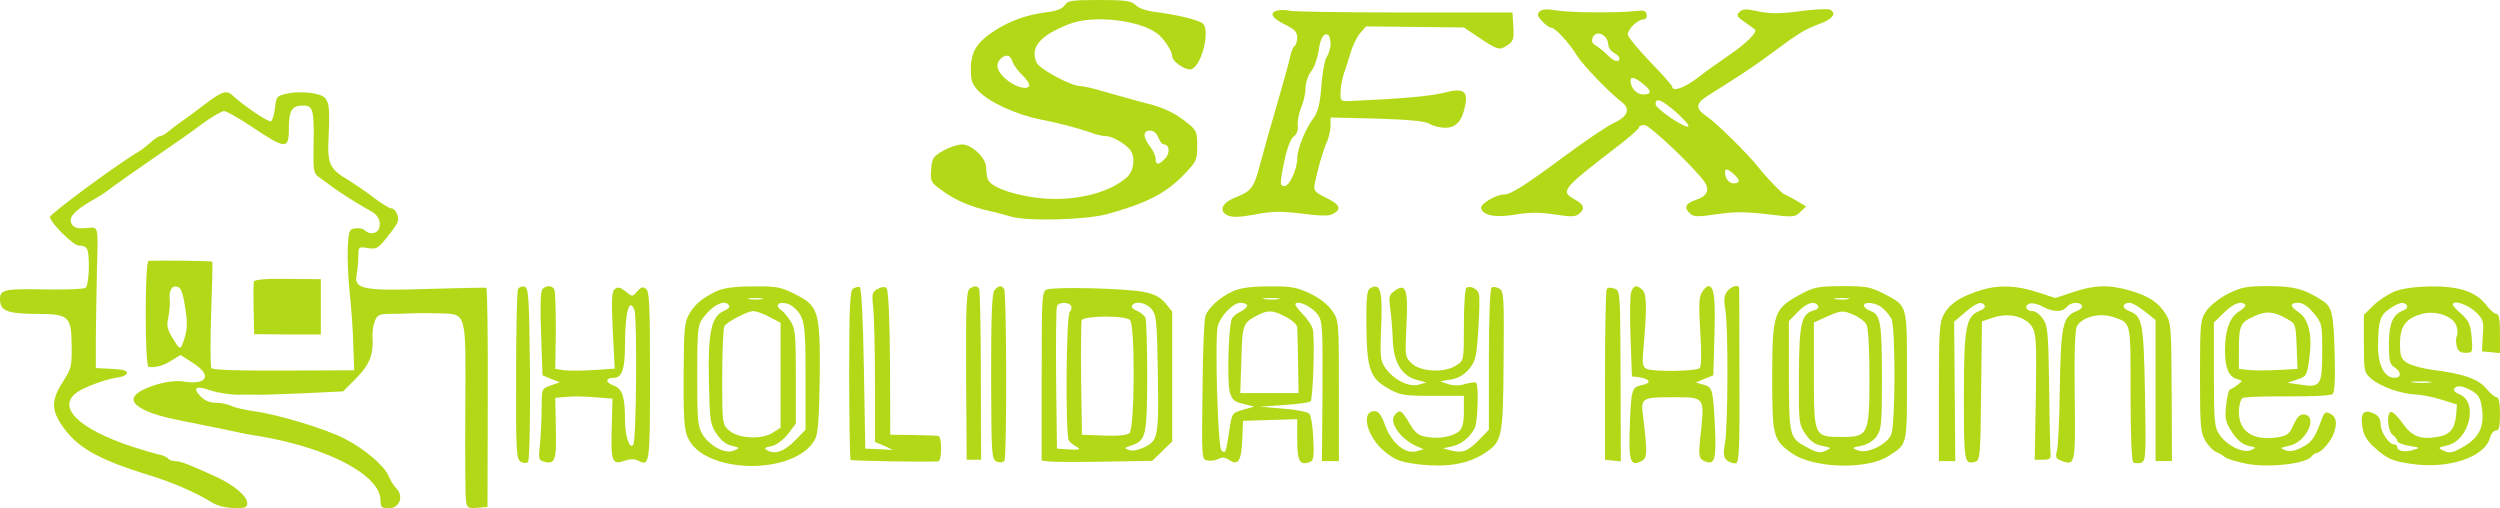 <?xml version="1.0" standalone="no"?>
<!DOCTYPE svg PUBLIC "-//W3C//DTD SVG 20010904//EN"
 "http://www.w3.org/TR/2001/REC-SVG-20010904/DTD/svg10.dtd">
<svg version="1.0" xmlns="http://www.w3.org/2000/svg"
 width="900pt" height="183pt" viewBox="0 0 900 183"
 preserveAspectRatio="xMidYMid meet">
<g transform="translate(0,183) scale(0.1,-0.1)"
fill="#b3d817" stroke="none">
<path d="M3833 1811 c-8 -12 -29 -21 -65 -25 -70 -9 -127 -29 -182 -63 -68
-43 -90 -77 -91 -139 0 -45 4 -57 29 -83 39 -40 136 -84 221 -101 59 -11 135
-31 178 -46 20 -8 46 -14 58 -14 22 0 67 -25 87 -49 20 -24 15 -75 -10 -98
-69 -63 -209 -93 -340 -73 -89 14 -152 39 -162 65 -3 9 -6 28 -6 42 0 34 -51
83 -87 83 -15 0 -46 -10 -68 -23 -36 -20 -40 -27 -43 -68 -3 -43 -1 -46 41
-76 46 -34 105 -59 172 -73 22 -5 56 -14 75 -20 59 -17 266 -12 345 9 136 37
209 73 273 138 50 52 52 56 52 108 0 51 -2 56 -40 86 -37 30 -84 53 -135 65
-26 6 -105 29 -174 48 -29 9 -62 16 -72 16 -33 0 -146 61 -157 84 -25 55 11
98 116 139 84 34 251 16 317 -33 25 -18 55 -64 55 -83 0 -17 42 -47 64 -47 39
0 77 145 44 167 -20 13 -98 31 -162 39 -37 4 -66 14 -77 25 -16 16 -35 19
-132 19 -99 0 -114 -2 -124 -19z m-188 -203 c4 -13 21 -35 37 -50 16 -16 26
-32 23 -38 -10 -16 -57 0 -87 28 -30 28 -35 51 -16 70 19 19 36 14 43 -10z
m525 -273 c5 -14 14 -25 20 -25 20 0 23 -31 5 -50 -23 -25 -35 -25 -35 -1 0
10 -9 30 -20 44 -26 33 -26 57 0 57 13 0 24 -10 30 -25z"/>
<path d="M4603 1793 c-36 -7 -27 -27 22 -51 35 -17 45 -27 45 -46 0 -14 -4
-27 -9 -31 -5 -3 -13 -20 -16 -38 -7 -30 -19 -74 -49 -177 -21 -71 -43 -150
-62 -220 -20 -76 -30 -89 -87 -111 -49 -19 -61 -50 -26 -65 15 -7 46 -6 98 4
62 12 92 12 168 3 67 -9 97 -9 112 -1 32 17 25 34 -25 58 -41 20 -46 26 -41
50 10 51 29 117 43 149 8 17 14 44 14 61 l0 29 168 -4 c119 -4 173 -9 189 -19
12 -8 38 -14 56 -14 40 0 61 25 72 82 10 52 -8 62 -78 44 -47 -12 -142 -21
-342 -30 -28 -1 -30 1 -29 34 1 19 6 49 12 65 6 17 17 50 24 75 7 24 22 56 34
70 l22 25 176 -2 176 -2 45 -30 c77 -52 82 -53 110 -35 23 15 26 23 23 68 l-3
51 -390 0 c-214 0 -399 3 -410 6 -11 3 -30 4 -42 2z m187 -121 c0 -15 -6 -36
-14 -47 -7 -11 -16 -58 -19 -105 -5 -63 -12 -92 -27 -113 -30 -39 -60 -114
-60 -147 0 -40 -28 -100 -46 -100 -13 0 -15 7 -11 33 14 86 29 133 44 145 11
8 17 23 15 40 -2 15 4 44 12 64 9 21 16 53 16 71 0 19 9 46 20 60 11 14 23 47
27 74 6 46 19 67 35 57 4 -3 8 -17 8 -32z"/>
<path d="M5542 1788 c-9 -9 -7 -17 10 -35 12 -13 27 -23 33 -23 14 0 63 -53
92 -100 21 -34 113 -130 162 -168 32 -25 21 -52 -32 -76 -23 -11 -103 -65
-177 -120 -139 -103 -191 -136 -215 -136 -29 0 -86 -34 -83 -49 5 -27 53 -36
126 -23 50 8 85 8 139 0 57 -9 75 -9 87 2 24 19 19 33 -15 52 -52 30 -49 35
159 195 39 30 72 59 72 64 0 5 9 9 20 9 19 0 184 -157 217 -206 19 -29 8 -51
-33 -64 -37 -12 -43 -30 -18 -50 12 -11 30 -11 95 -1 62 9 101 9 180 0 96 -12
101 -11 120 8 l21 20 -37 22 c-20 11 -38 21 -40 21 -7 0 -68 63 -93 96 -37 47
-153 162 -189 186 -40 27 -39 45 4 73 18 11 61 38 95 60 35 22 97 64 138 95
97 72 115 83 173 105 45 17 59 36 36 50 -6 4 -54 2 -107 -5 -75 -10 -110 -10
-152 -1 -44 10 -56 9 -68 -2 -12 -12 -9 -18 20 -37 18 -13 34 -25 36 -26 11
-8 -33 -52 -91 -91 -37 -25 -90 -63 -117 -84 -45 -35 -90 -51 -90 -31 0 4 -36
45 -80 90 -44 46 -80 90 -80 98 0 19 36 54 56 54 9 0 14 7 12 18 -3 14 -11 16
-43 12 -65 -7 -236 -6 -285 3 -32 5 -49 4 -58 -5z m236 -90 c7 -7 12 -20 12
-30 0 -9 9 -22 20 -28 11 -6 20 -15 20 -20 0 -17 -22 -11 -44 13 -12 12 -31
27 -41 33 -12 6 -16 16 -12 27 7 20 28 22 45 5z m136 -169 c33 -26 33 -39 1
-39 -23 0 -45 24 -45 49 0 17 15 13 44 -10z m121 -104 c27 -24 47 -46 43 -50
-9 -10 -118 64 -118 80 0 25 23 16 75 -30z m207 -222 c23 -21 23 -33 -1 -33
-17 0 -31 18 -31 41 0 14 11 11 32 -8z"/>
<path d="M734 1452 c-34 -26 -72 -54 -84 -62 -12 -8 -31 -23 -42 -32 -12 -10
-26 -18 -31 -18 -6 0 -21 -10 -33 -21 -13 -12 -32 -27 -42 -33 -80 -47 -322
-226 -322 -237 0 -20 85 -104 104 -103 12 1 24 -4 28 -10 13 -19 9 -134 -4
-142 -7 -5 -70 -7 -141 -6 -151 3 -167 0 -167 -35 0 -42 25 -52 127 -53 122 0
130 -7 131 -116 1 -70 -2 -82 -27 -121 -45 -68 -48 -104 -11 -160 54 -82 127
-125 315 -183 88 -27 170 -63 230 -100 18 -11 50 -19 78 -19 40 -1 47 2 47 18
0 25 -48 65 -113 95 -101 46 -128 56 -147 56 -10 0 -21 4 -25 9 -3 5 -20 13
-38 16 -17 4 -58 16 -91 27 -194 64 -274 143 -198 196 28 20 109 49 151 54 14
2 26 8 28 15 3 8 -14 13 -54 15 l-58 3 0 110 c1 61 2 169 4 240 4 170 8 157
-40 154 -31 -3 -43 1 -51 15 -12 22 7 46 71 83 25 14 50 30 56 35 14 12 133
95 210 148 37 25 96 66 131 93 36 26 72 47 81 47 9 0 56 -27 105 -60 117 -78
128 -78 128 -2 0 65 11 82 51 82 36 0 40 -15 38 -141 -2 -90 0 -103 17 -115
10 -7 24 -17 29 -21 35 -28 115 -79 162 -104 26 -14 36 -39 27 -63 -7 -18 -35
-21 -51 -5 -6 6 -21 9 -34 7 -22 -3 -24 -8 -27 -68 -2 -36 1 -110 7 -165 6
-55 12 -140 13 -189 l3 -89 -253 -1 c-162 -1 -256 2 -261 9 -4 5 -4 93 -1 195
4 102 6 187 4 188 -2 3 -192 5 -229 3 -14 -1 -14 -381 0 -382 25 -3 53 4 82
23 l33 20 45 -29 c71 -45 51 -81 -38 -66 -24 3 -58 -1 -95 -12 -104 -33 -108
-68 -13 -103 34 -12 59 -18 181 -42 30 -6 76 -15 102 -21 26 -6 71 -15 100
-19 251 -42 438 -141 438 -232 0 -24 4 -28 29 -28 40 0 56 44 27 73 -8 8 -21
28 -28 45 -16 37 -88 98 -160 134 -69 35 -235 85 -319 97 -37 5 -76 14 -87 20
-12 6 -36 11 -55 11 -22 0 -41 8 -56 24 -29 31 -15 39 39 20 24 -8 68 -15 99
-15 31 1 63 0 71 0 8 -1 80 2 160 5 l145 7 47 47 c48 48 63 86 59 147 -1 17 2
43 8 58 9 23 16 27 53 27 24 0 59 1 78 2 19 1 63 1 98 0 104 -3 99 14 97 -348
-1 -170 0 -319 3 -332 4 -20 10 -23 41 -20 l36 3 1 393 c1 216 -2 394 -5 396
-3 1 -96 -1 -206 -4 -237 -8 -272 -1 -261 51 3 17 6 47 6 67 0 34 1 34 34 29
31 -5 37 -1 67 36 19 23 37 48 40 57 8 18 -7 50 -23 50 -6 0 -34 17 -62 38
-28 22 -67 48 -86 60 -75 44 -82 59 -77 163 6 130 2 142 -55 153 -28 5 -64 5
-90 0 -42 -9 -43 -10 -48 -53 -3 -25 -10 -46 -15 -48 -10 -3 -101 59 -136 92
-23 22 -38 18 -105 -33z m-68 -726 c11 -64 9 -90 -11 -139 -6 -15 -11 -12 -32
23 -21 34 -24 48 -17 78 4 20 7 48 5 61 -3 34 6 53 26 49 14 -2 21 -20 29 -72z"/>
<path d="M914 816 c-2 -6 -2 -51 -1 -100 l2 -89 120 -1 120 0 0 99 0 100 -118
1 c-80 1 -120 -2 -123 -10z"/>
<path d="M1865 790 c-4 -7 -7 -147 -7 -312 -1 -274 1 -302 17 -310 10 -6 21
-6 26 -1 5 5 8 140 7 319 -3 278 -5 309 -20 312 -9 2 -19 -2 -23 -8z"/>
<path d="M1952 788 c-6 -8 -8 -69 -4 -161 l5 -148 31 -13 31 -12 -33 -12 c-32
-11 -32 -11 -32 -80 0 -38 -3 -96 -6 -129 -6 -55 -5 -60 14 -65 40 -11 46 4
43 120 l-2 110 39 3 c21 3 67 2 103 -1 l64 -5 -3 -109 c-3 -120 2 -131 49
-114 17 6 34 6 46 0 42 -22 43 -15 43 303 0 252 -2 305 -14 315 -12 9 -18 7
-32 -9 -17 -20 -18 -20 -42 0 -19 15 -28 17 -39 8 -11 -10 -12 -38 -7 -149 l7
-137 -74 -5 c-41 -3 -89 -3 -107 -1 l-33 5 2 139 c0 76 -2 143 -6 148 -9 15
-30 14 -43 -1z m332 -74 c10 -25 7 -468 -4 -484 -13 -21 -30 29 -30 89 0 83
-10 112 -41 123 -31 11 -30 28 1 28 29 0 40 31 40 118 0 117 15 174 34 126z"/>
<path d="M2580 782 c-53 -26 -75 -44 -98 -81 -18 -31 -20 -51 -21 -221 -1
-146 2 -195 14 -223 56 -136 391 -140 460 -7 10 20 14 78 16 223 2 238 -4 256
-91 299 -49 25 -66 28 -150 27 -67 0 -105 -6 -130 -17z m163 -29 c-13 -2 -33
-2 -45 0 -13 2 -3 4 22 4 25 0 35 -2 23 -4z m-118 -23 c3 -6 -5 -14 -18 -19
-46 -18 -59 -78 -55 -253 3 -145 5 -157 28 -190 15 -23 35 -39 55 -43 29 -7
30 -7 7 -17 -29 -14 -86 15 -113 58 -17 28 -19 51 -19 210 0 154 2 183 17 204
36 51 82 75 98 50z m227 -2 c45 -37 48 -54 48 -254 l0 -191 -35 -36 c-39 -41
-74 -54 -101 -39 -15 8 -13 11 14 16 19 5 41 22 59 44 l28 37 0 170 c0 152 -2
173 -20 200 -11 17 -25 34 -32 38 -7 4 -13 12 -13 17 0 14 33 12 52 -2z m-82
-39 l40 -21 0 -189 0 -189 -27 -17 c-40 -27 -127 -22 -159 8 -24 22 -24 25
-24 193 0 94 4 176 8 182 10 16 83 54 104 54 10 0 36 -9 58 -21z"/>
<path d="M3071 791 c-11 -7 -14 -64 -14 -310 0 -166 3 -304 5 -307 4 -3 271
-8 315 -5 7 1 11 19 11 46 0 27 -4 46 -11 46 -7 1 -48 2 -92 3 l-80 1 -1 258
c-1 157 -6 263 -12 269 -7 7 -17 6 -32 -2 -21 -11 -22 -17 -16 -73 3 -33 6
-154 6 -269 l0 -209 33 -14 32 -15 -50 3 -50 2 -5 289 c-3 180 -9 291 -15 293
-5 1 -16 -1 -24 -6z"/>
<path d="M3491 791 c-12 -8 -14 -61 -13 -313 l2 -303 26 0 26 0 -1 303 c0 167
-3 307 -6 312 -8 12 -16 12 -34 1z"/>
<path d="M3580 785 c-9 -11 -12 -90 -12 -312 1 -288 2 -297 21 -305 12 -4 23
-3 27 4 9 14 8 603 -1 617 -9 15 -20 14 -35 -4z"/>
<path d="M3769 788 c-18 -7 -19 -20 -19 -312 l0 -304 23 -3 c12 -2 101 -3 199
-1 l176 3 36 35 36 35 0 234 0 233 -25 31 c-19 22 -40 33 -78 40 -61 13 -320
19 -348 9z m87 -59 c3 -6 1 -16 -5 -22 -13 -13 -16 -445 -3 -463 4 -6 16 -16
27 -22 17 -10 13 -12 -25 -10 l-45 3 -3 250 c-1 137 0 255 3 262 5 16 41 17
51 2z m289 -11 c18 -21 20 -41 23 -217 4 -242 2 -255 -46 -280 -23 -11 -45
-16 -57 -11 -19 7 -19 7 4 15 57 18 60 33 61 247 0 108 -3 204 -6 213 -4 9
-18 21 -31 26 -13 5 -21 13 -18 19 11 18 50 11 70 -12z m-77 -40 c19 -19 17
-392 -2 -407 -9 -8 -43 -11 -93 -9 l-78 3 -3 200 c-1 110 0 205 2 212 7 17
157 18 174 1z"/>
<path d="M4437 781 c-45 -21 -86 -58 -97 -87 -5 -11 -10 -133 -11 -270 -3
-249 -3 -249 19 -252 12 -2 29 1 39 6 11 7 23 6 38 -4 32 -21 44 -4 47 71 l3
70 98 3 97 3 0 -75 c0 -77 9 -93 46 -79 13 5 15 19 12 84 -2 43 -8 83 -15 90
-6 6 -49 15 -95 18 l-83 7 88 6 c49 3 91 9 95 13 9 9 16 229 8 260 -3 13 -20
38 -37 55 -17 17 -29 34 -25 37 11 12 58 -11 79 -38 18 -25 19 -42 18 -278
l-2 -251 31 0 30 0 0 253 c0 251 0 253 -24 288 -16 23 -45 46 -81 63 -48 22
-68 26 -148 25 -65 0 -103 -6 -130 -18z m166 -28 c-13 -2 -35 -2 -50 0 -16 2
-5 4 22 4 28 0 40 -2 28 -4z m-113 -23 c0 -6 -11 -15 -24 -22 -14 -6 -28 -18
-32 -27 -11 -27 -17 -224 -7 -261 8 -29 15 -36 49 -44 l39 -10 -40 -11 c-39
-11 -40 -13 -49 -71 -12 -83 -14 -90 -29 -75 -13 13 -24 403 -13 447 10 37 55
84 82 84 13 0 24 -5 24 -10z m140 -41 c22 -12 40 -28 40 -38 1 -9 2 -65 3
-126 l2 -110 -105 0 -105 0 4 120 c3 126 6 133 56 159 40 21 57 20 105 -5z"/>
<path d="M4931 791 c-10 -6 -13 -39 -12 -137 2 -155 13 -186 81 -224 41 -23
56 -25 158 -25 l112 0 0 -56 c0 -41 -5 -60 -17 -71 -23 -20 -72 -29 -117 -21
-30 5 -41 14 -62 49 -28 48 -35 52 -53 30 -22 -26 21 -87 78 -112 l26 -11 -27
-8 c-40 -10 -89 31 -112 95 -13 36 -23 50 -37 50 -52 0 -29 -92 36 -146 39
-31 55 -37 124 -46 97 -11 173 1 230 37 70 44 72 55 74 337 2 230 1 251 -16
259 -9 6 -22 7 -27 4 -6 -4 -10 -105 -10 -259 l0 -253 -35 -36 c-41 -42 -60
-49 -100 -39 l-30 8 32 7 c33 7 64 31 82 66 11 20 15 153 5 163 -3 3 -20 1
-38 -4 -22 -7 -43 -7 -62 -1 l-29 10 40 7 c27 5 48 18 65 39 22 27 26 45 32
142 4 60 5 117 2 127 -5 18 -31 31 -45 22 -5 -3 -9 -63 -9 -133 0 -129 0 -129
-27 -146 -41 -28 -127 -24 -160 6 -25 24 -25 25 -20 135 7 130 -1 156 -41 128
-21 -15 -23 -21 -17 -66 4 -28 8 -79 9 -113 3 -79 32 -128 85 -142 l36 -10
-28 -8 c-35 -9 -87 16 -118 58 -20 28 -21 38 -17 147 6 136 -3 165 -41 141z"/>
<path d="M5784 789 c-3 -6 -6 -146 -6 -312 l0 -302 28 -3 29 -3 -1 307 c-1
303 -1 308 -22 315 -13 5 -24 4 -28 -2z"/>
<path d="M5872 778 c-4 -13 -5 -86 -2 -163 l5 -140 25 -3 c41 -6 47 -21 12
-28 -38 -8 -40 -12 -45 -157 -4 -117 3 -138 42 -117 22 11 22 28 6 162 -9 65
-4 68 106 68 117 0 115 2 102 -128 -10 -86 -8 -95 18 -104 32 -12 38 11 33
121 -7 141 -9 147 -41 156 l-28 8 31 13 32 13 4 143 c4 136 -1 178 -22 178 -5
0 -16 -10 -23 -22 -11 -18 -12 -48 -6 -143 5 -77 4 -124 -2 -130 -12 -12 -166
-14 -191 -3 -14 7 -16 18 -13 56 14 160 14 211 -1 227 -21 21 -33 19 -42 -7z"/>
<path d="M6217 780 c-10 -15 -12 -32 -6 -63 11 -55 10 -418 -1 -482 -7 -41 -5
-52 8 -63 9 -7 23 -11 31 -10 12 3 14 50 13 313 0 171 -1 313 -1 318 -2 15
-30 6 -44 -13z"/>
<path d="M6477 768 c-91 -50 -97 -67 -97 -297 0 -213 3 -225 71 -273 77 -54
270 -60 347 -10 70 45 67 33 67 288 0 263 4 251 -86 298 -45 23 -62 26 -147
26 -90 -1 -101 -3 -155 -32z m176 -15 c-13 -2 -33 -2 -45 0 -13 2 -3 4 22 4
25 0 35 -2 23 -4z m-108 -24 c4 -6 -2 -13 -14 -16 -46 -12 -54 -44 -55 -234
-1 -171 0 -177 24 -212 17 -25 35 -38 60 -42 34 -7 34 -8 12 -18 -19 -8 -31
-7 -60 9 -71 37 -71 37 -72 259 l0 199 32 33 c32 33 61 42 73 22z m231 -7 c12
-10 26 -27 33 -39 15 -30 15 -383 -1 -418 -16 -36 -85 -69 -118 -57 -25 10
-24 10 10 17 21 4 43 17 55 33 18 25 20 43 20 207 0 202 -5 232 -40 245 -14 5
-25 14 -25 20 0 16 43 11 66 -8z m-101 -26 c18 -8 38 -23 44 -34 7 -13 11 -87
11 -189 0 -208 -4 -216 -99 -216 -101 0 -101 0 -101 224 l0 188 33 15 c66 30
69 30 112 12z"/>
<path d="M7130 785 c-70 -22 -109 -47 -130 -83 -18 -30 -20 -53 -20 -283 l0
-249 29 0 30 0 -2 251 -2 251 40 34 c41 35 59 41 70 24 3 -6 -5 -14 -18 -19
-50 -19 -57 -58 -57 -309 0 -240 1 -245 42 -234 16 4 18 27 20 255 l3 250 42
14 c54 18 114 4 138 -33 15 -24 17 -52 14 -253 l-4 -226 30 0 c24 0 29 4 27
20 -1 11 -4 119 -5 241 -3 199 -5 223 -23 247 -10 15 -27 27 -36 27 -24 0 -32
19 -12 27 10 3 30 -1 46 -10 37 -21 72 -22 88 -2 14 17 46 20 55 5 3 -6 -4
-14 -17 -19 -53 -20 -59 -49 -63 -294 -1 -100 -6 -194 -10 -209 -6 -24 -4 -29
16 -37 50 -18 51 -15 48 233 -2 158 1 238 8 252 19 33 82 49 129 33 67 -23 64
-9 64 -275 0 -152 4 -245 10 -249 6 -3 18 -4 28 -1 17 6 18 22 14 248 -5 261
-9 280 -59 299 -25 9 -23 29 4 29 8 0 33 -14 54 -31 l39 -31 0 -254 0 -254 30
0 29 0 -1 248 c-1 226 -2 250 -20 279 -26 43 -61 67 -130 87 -76 22 -129 20
-206 -6 l-63 -21 -67 22 c-76 24 -137 26 -202 6z"/>
<path d="M8020 772 c-31 -16 -64 -42 -77 -61 -22 -33 -23 -42 -23 -235 0 -183
2 -204 20 -234 11 -18 28 -35 38 -39 9 -3 24 -12 32 -19 9 -7 47 -18 86 -25
80 -13 204 2 225 27 6 8 15 14 20 14 14 0 49 39 59 66 15 39 12 62 -10 74 -17
9 -22 7 -31 -17 -25 -69 -36 -85 -71 -103 -27 -14 -44 -17 -60 -11 -21 8 -20
9 12 16 61 11 107 106 55 113 -15 1 -25 -8 -38 -37 -16 -35 -23 -40 -62 -46
-84 -12 -135 22 -135 91 0 24 6 46 13 51 6 4 79 7 162 6 86 -1 155 3 162 8 8
7 10 48 8 138 -4 153 -9 175 -43 198 -64 42 -103 53 -196 53 -79 0 -98 -4
-146 -28z m63 -39 c4 -3 -6 -14 -22 -24 -34 -20 -51 -68 -51 -141 0 -61 13
-94 42 -102 22 -6 22 -7 4 -21 -10 -8 -23 -16 -28 -17 -5 -2 -11 -28 -14 -58
-5 -48 -2 -60 22 -97 19 -28 37 -43 58 -48 30 -6 30 -7 8 -16 -29 -11 -87 18
-113 58 -17 25 -19 50 -19 215 l0 187 37 36 c34 33 61 43 76 28z m246 -30 c30
-36 31 -40 31 -139 0 -121 -6 -130 -77 -119 l-48 7 35 12 c34 11 35 13 44 79
11 81 -3 139 -39 163 -32 21 -32 34 -1 34 16 0 35 -13 55 -37z m-94 -22 c29
-16 30 -20 33 -98 l3 -81 -72 -4 c-39 -2 -86 -2 -105 0 l-34 4 0 68 c0 88 5
99 54 121 44 21 73 18 121 -10z"/>
<path d="M8621 781 c-24 -10 -59 -33 -77 -51 l-34 -33 0 -103 c0 -99 1 -105
26 -127 32 -28 107 -55 159 -57 22 -1 65 -9 95 -19 l55 -17 -3 -39 c-5 -50
-23 -71 -68 -78 -62 -10 -92 2 -125 50 -17 24 -36 42 -42 40 -17 -6 -11 -69 7
-83 9 -6 16 -16 16 -21 0 -6 19 -14 43 -18 41 -7 41 -7 14 -15 -30 -9 -57 -4
-57 11 0 5 -5 9 -11 9 -19 0 -48 44 -49 73 0 19 -7 31 -25 39 -36 16 -49 0
-40 -51 5 -32 17 -49 52 -80 39 -33 57 -41 118 -50 136 -22 271 22 289 94 4
14 13 25 21 25 12 0 15 14 15 60 0 39 -4 60 -12 60 -6 0 -24 14 -38 32 -29 34
-82 53 -197 67 -34 5 -74 16 -88 25 -21 14 -25 24 -25 69 0 63 21 91 79 107
52 14 116 -10 125 -46 4 -14 4 -29 0 -35 -3 -6 -3 -21 0 -35 5 -18 13 -24 32
-24 26 0 26 1 22 55 -4 46 -10 60 -36 84 -18 15 -32 31 -32 34 0 18 49 3 79
-23 31 -29 33 -34 29 -88 l-3 -57 33 -3 32 -3 0 70 c0 52 -4 71 -13 71 -7 0
-23 14 -36 31 -36 48 -97 69 -199 68 -57 -1 -102 -7 -131 -18z m44 -51 c3 -6
-2 -13 -12 -17 -39 -15 -52 -45 -53 -120 0 -62 3 -75 20 -85 25 -16 26 -38 1
-38 -38 0 -61 46 -60 119 1 87 8 108 44 131 33 22 51 25 60 10z m83 -277 c-15
-2 -42 -2 -60 0 -18 2 -6 4 27 4 33 0 48 -2 33 -4z m151 -30 c24 -14 31 -26
36 -63 10 -69 -12 -110 -77 -144 -29 -16 -41 -18 -60 -9 -23 11 -22 11 10 19
82 17 116 158 45 185 -13 5 -21 13 -18 19 9 15 29 12 64 -7z"/>
</g>
</svg>

